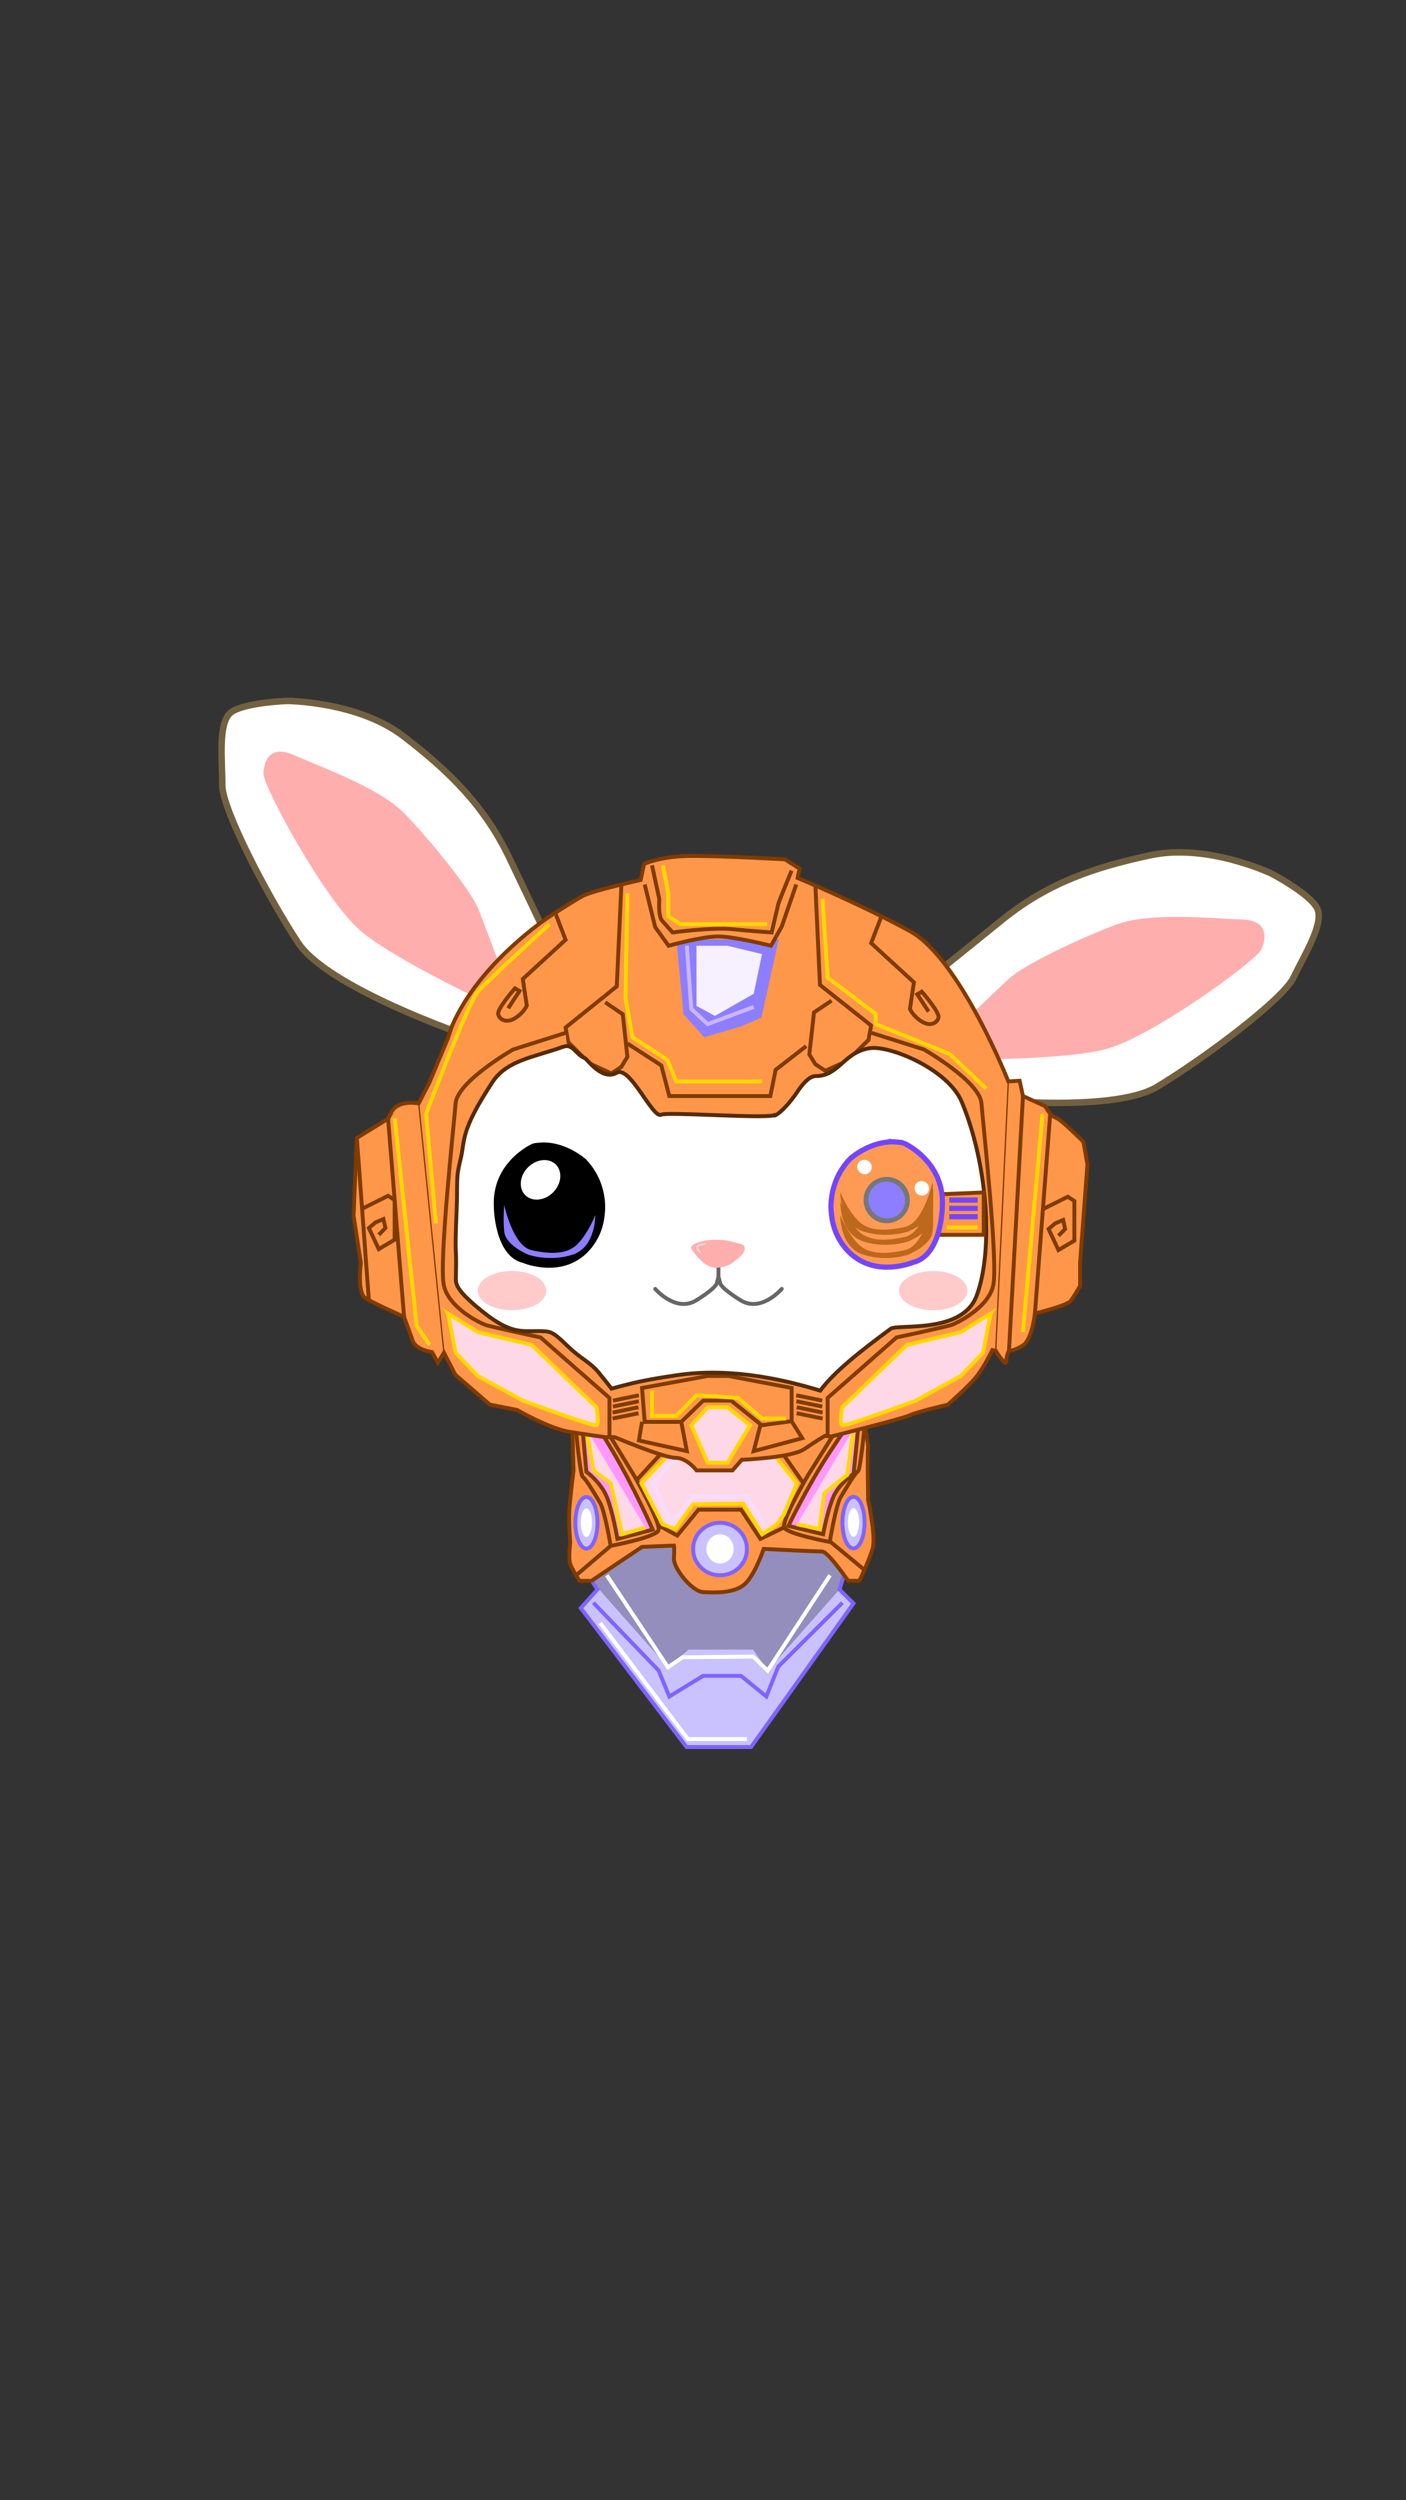 <?xml version="1.0" encoding="UTF-8"?>
<svg xmlns="http://www.w3.org/2000/svg" version="1.1" xmlns:xlink="http://www.w3.org/1999/xlink" viewBox="0 0 1080 1920">
  <rect x="0" y="0" width="1080" height="1920" fill="#333333" stroke="none"/>
  <defs>
    <style>
      .cls-1 {
        stroke: #726141;
      }

      .cls-1, .cls-2, .cls-3, .cls-4, .cls-5, .cls-6, .cls-7, .cls-8, .cls-9, .cls-10, .cls-11, .cls-12, .cls-13, .cls-14, .cls-15, .cls-16, .cls-17, .cls-18, .cls-19, .cls-20, .cls-21, .cls-22, .cls-23, .cls-24, .cls-25 {
        stroke-miterlimit: 10;
      }

      .cls-1, .cls-5, .cls-21 {
        stroke-width: 5px;
      }

      .cls-1, .cls-26, .cls-27 {
        fill: #fff;
      }

      .cls-2 {
        stroke: #727272;
        stroke-width: 2px;
      }

      .cls-2, .cls-3, .cls-4, .cls-5, .cls-6, .cls-7, .cls-8, .cls-9, .cls-10, .cls-14, .cls-15, .cls-16, .cls-19, .cls-21, .cls-22, .cls-23, .cls-24, .cls-25 {
        fill: none;
      }

      .cls-2, .cls-24 {
        stroke-linecap: round;
      }

      .cls-3, .cls-4, .cls-8, .cls-9, .cls-10, .cls-11, .cls-12, .cls-13, .cls-14, .cls-15, .cls-18, .cls-19, .cls-20, .cls-22, .cls-23, .cls-24, .cls-25 {
        stroke-width: 3px;
      }

      .cls-3, .cls-12 {
        stroke: #8063ff;
      }

      .cls-28 {
        fill: #000;
      }

      .cls-28, .cls-29, .cls-30, .cls-31, .cls-32, .cls-33, .cls-34, .cls-35, .cls-36, .cls-37, .cls-38, .cls-27, .cls-39, .cls-40, .cls-41 {
        stroke-width: 0px;
      }

      .cls-4 {
        stroke: #dd9cff;
      }

      .cls-5 {
        stroke: #986eff;
      }

      .cls-6, .cls-10 {
        stroke: #fff;
      }

      .cls-6, .cls-16, .cls-17 {
        stroke-width: 4px;
      }

      .cls-29 {
        fill: #f6f0ff;
      }

      .cls-7, .cls-11, .cls-14, .cls-18, .cls-20 {
        stroke: #803b00;
      }

      .cls-8, .cls-13 {
        stroke: #ffd800;
      }

      .cls-9 {
        stroke: #0fbab1;
      }

      .cls-11 {
        fill: #e980ff;
      }

      .cls-12, .cls-42 {
        fill: #c9c2ff;
      }

      .cls-13 {
        fill: #ffd8e8;
      }

      .cls-30 {
        fill: #99f8ff;
        opacity: .61;
      }

      .cls-15 {
        stroke: #cbb6ff;
      }

      .cls-31 {
        fill: #e5e5e5;
      }

      .cls-16 {
        stroke: #757575;
      }

      .cls-32 {
        fill: #8cf8ff;
      }

      .cls-17 {
        fill: #ff9a55;
        stroke: #7445ff;
      }

      .cls-33 {
        fill: #ff7878;
      }

      .cls-43 {
        clip-path: url(#clippath-4);
      }

      .cls-18, .cls-37 {
        fill: #ff97ff;
      }

      .cls-19 {
        stroke: #552b09;
      }

      .cls-44, .cls-40 {
        fill: #ffaeae;
      }

      .cls-34 {
        fill: #bc681d;
      }

      .cls-35 {
        fill: #938ebc;
      }

      .cls-36 {
        fill: #ffcaca;
      }

      .cls-45 {
        clip-path: url(#clippath);
      }

      .cls-38 {
        fill: #e9feff;
      }

      .cls-20 {
        fill: #ff974a;
      }

      .cls-21, .cls-25 {
        stroke: #000;
      }

      .cls-39 {
        fill: #8c7eff;
      }

      .cls-46 {
        display: none;
      }

      .cls-22 {
        stroke: #f6dcff;
      }

      .cls-23 {
        stroke: #e60005;
      }

      .cls-24 {
        stroke: #666;
      }

      .cls-41 {
        fill: #777;
      }
    </style>
    <clipPath id="clippath">
      <polygon class="cls-12" points="458.96 1220.57 446.14 1234.87 527.38 1341.6 576.91 1341.6 655.61 1231.3 644.83 1220.57 651.3 1200.66 632.76 1187.13 489.04 1184.83 450.45 1207.81 458.96 1220.57"/>
    </clipPath>
    <clipPath id="clippath-4">
      <polygon class="cls-40" points="528.95 986.67 551.55 1018.36 574.44 986.67 551.55 973.55 528.95 986.67"/>
    </clipPath>
  </defs>
  <g id="Pierna_1" data-name="Pierna 1" class="cls-46">
    <polyline class="cls-23" points="453.29 1250.3 459.51 1242.42 458.57 1235.89 466.24 1222.78"/>
    <polyline class="cls-23" points="448.52 1248.97 458.18 1246.24 461.25 1240.4 475.15 1234.28"/>
    <polyline class="cls-23" points="444.95 1257.5 454.61 1254.77 457.68 1248.93 471.58 1242.81"/>
    <polyline class="cls-23" points="449.85 1262.61 459.52 1259.88 462.59 1254.05 476.49 1247.92"/>
    <polyline class="cls-9" points="461.6 1262.05 467.82 1254.16 466.88 1247.64 474.55 1234.53"/>
    <polyline class="cls-9" points="456.83 1260.72 466.49 1257.98 469.56 1252.15 483.46 1246.03"/>
    <polyline class="cls-9" points="453.26 1269.24 462.92 1266.51 465.99 1260.67 479.89 1254.55"/>
    <polyline class="cls-9" points="458.16 1274.36 467.83 1271.63 470.9 1265.79 484.8 1259.67"/>
    <polyline class="cls-23" points="500.6 1303.24 506.83 1295.36 505.89 1288.83 513.56 1275.72"/>
    <polyline class="cls-23" points="495.83 1301.91 505.5 1299.18 508.57 1293.34 522.47 1287.22"/>
    <polyline class="cls-23" points="492.26 1310.44 501.93 1307.7 505 1301.87 518.9 1295.75"/>
    <polyline class="cls-23" points="497.17 1315.55 506.84 1312.82 509.9 1306.98 523.8 1300.86"/>
    <polyline class="cls-9" points="508.91 1314.99 515.14 1307.1 514.2 1300.58 521.87 1287.47"/>
    <polyline class="cls-9" points="504.14 1313.66 513.81 1310.92 516.88 1305.09 530.78 1298.97"/>
    <polyline class="cls-9" points="500.57 1322.18 510.24 1319.45 513.31 1313.61 527.21 1307.49"/>
    <polyline class="cls-9" points="505.48 1327.3 515.14 1324.57 518.21 1318.73 532.11 1312.61"/>
    <polyline class="cls-23" points="472.39 1286.74 478.62 1278.86 477.68 1272.33 485.35 1259.22"/>
    <polyline class="cls-23" points="467.62 1285.41 477.29 1282.68 480.36 1276.84 494.26 1270.72"/>
    <polyline class="cls-23" points="464.05 1293.94 473.72 1291.2 476.79 1285.37 490.69 1279.25"/>
    <polyline class="cls-23" points="468.96 1299.05 478.63 1296.32 481.69 1290.48 495.59 1284.36"/>
    <polyline class="cls-9" points="480.7 1298.49 486.93 1290.6 485.99 1284.08 493.66 1270.97"/>
    <polyline class="cls-9" points="475.93 1297.16 485.6 1294.42 488.67 1288.59 502.57 1282.46"/>
    <polyline class="cls-9" points="472.36 1305.68 482.03 1302.95 485.1 1297.11 499 1290.99"/>
    <polyline class="cls-9" points="477.27 1310.8 486.94 1308.06 490 1302.23 503.9 1296.11"/>
    <path class="cls-11" d="M406.36,1397.26s-22.98,7.15-32.68,27.06c-9.7,19.91-7.15,28.09-7.15,28.09,0,0-6.64,5.11-6.64,6.64s23.23,9.19,23.23,9.19c0,0,38.04-1.53,41.62,0,3.57,1.53,43.91-7.15,52.6-9.7s12.68-12.26,11.7-16.85,0-8.85,0-8.85v-12.6s10.26-8.68,6.68-12.77-5.25-5.62-5.25-5.62l18.71-41.36-36.09,2.55-17.28,31.66-49.44,2.55Z"/>
    <path class="cls-20" d="M450.45,1235.38l-7.91-10.21s-21.88,28.6-25.45,35.23-24.51,59.74-24.51,59.74v27.06s-.51,30.13,0,34.21,13.79,15.83,13.79,15.83l52.6,4.6,14.13-38.81,32.85-2.04,14.47-36.12-69.96-89.5Z"/>
    <polyline class="cls-14" points="392.57 1347.21 404.15 1327.3 446.14 1331.89 469.07 1360.49 483.98 1354.36 469.07 1309.94 450.45 1266.79 442.54 1225.17"/>
    <polyline class="cls-14" points="404.15 1321.17 419.13 1316.57 446.14 1321.17 451.5 1338.58 473.74 1323.85"/>
    <line class="cls-14" x1="454.75" y1="1342.64" x2="474.99" y2="1327.58"/>
    <ellipse class="cls-14" cx="450.5" cy="1312.23" rx="4.37" ry="6.38"/>
    <ellipse class="cls-14" cx="413.77" cy="1312.23" rx="4.34" ry="6.38"/>
    <polygon class="cls-14" points="401.64 1357.43 450.5 1360.49 456.37 1368.66 456.37 1376.32 442.54 1392.15 401.64 1387.04 397.68 1374.79 401.64 1357.43"/>
    <polyline class="cls-14" points="446.14 1331.89 450.5 1348.74 461 1360.49 456.37 1376.32"/>
    <path class="cls-11" d="M486.02,1401.85l-5.51,9.19v7.66l-15.64,9.7s6.14,16.34,4.2,19.91c-1.94,3.57-12.7,8.68-12.7,8.68l-38.27-3.57-51.57-1.02"/>
    <path class="cls-11" d="M395.64,1405.43s5.27,0,8.51,4.6c3.24,4.6,22.13,3.57,27.24,10.21s19.12,36.22,19.12,36.22"/>
    <polyline class="cls-11" points="477.26 1362.78 474.24 1383.47 468.15 1383.47"/>
    <polyline class="cls-14" points="469.07 1460.62 469.07 1448.32 469.07 1440.15 489.04 1432.83"/>
    <ellipse class="cls-14" cx="455.75" cy="1436.05" rx="5.25" ry="5.12"/>
    <path class="cls-14" d="M490.47,1401.85l-19.91,10.98-7,6.89-9.7-8.17-16.7-.77-30.79-13.53,11.74,11.74s23.32,5.62,32.34,10.72,14.43,8.68,14.43,8.68"/>
    <polyline class="cls-8" points="439.78 1234.46 417.9 1267.95 397.68 1322.19"/>
    <polyline class="cls-8" points="446.96 1271.13 468.15 1322.19 455.54 1331.89"/>
    <polyline class="cls-8" points="452.27 1249.82 453.57 1266.79 480.81 1331.89 489.04 1357.43 501.34 1357.43 513.09 1327.58"/>
    <polygon class="cls-13" points="404.15 1360.49 448.42 1362.78 452.27 1369.17 450.5 1376.32 442.54 1388.06 404.57 1383.47 400.36 1373.13 404.15 1360.49"/>
    <polygon class="cls-13" points="396.91 1360.49 396.91 1346.19 406.36 1331.89 443.04 1335.47 406.36 1338.58 396.91 1360.49"/>
    <polyline class="cls-37" points="393.56 1405.43 378.6 1422.79 369.6 1448.83 440.43 1450.87"/>
    <polygon class="cls-37" points="469.07 1388.06 462.06 1405.43 462.06 1412.83 479.06 1400.45 490.69 1394.19 500.83 1367.13 483.98 1367.13 480.51 1389.98 469.07 1388.06"/>
  </g>
  <g id="Pierna_2" data-name="Pierna 2" class="cls-46">
    <polyline class="cls-23" points="644.27 1255.85 638.05 1247.97 638.99 1241.44 631.32 1228.33"/>
    <polyline class="cls-23" points="649.04 1254.52 639.38 1251.79 636.31 1245.95 622.41 1239.83"/>
    <polyline class="cls-23" points="652.61 1263.05 642.95 1260.31 639.88 1254.48 625.98 1248.35"/>
    <polyline class="cls-23" points="647.71 1268.16 638.04 1265.43 634.97 1259.59 621.07 1253.47"/>
    <polyline class="cls-9" points="635.96 1267.59 629.74 1259.71 630.68 1253.18 623.01 1240.07"/>
    <polyline class="cls-9" points="640.73 1266.26 631.07 1263.53 628 1257.69 614.1 1251.57"/>
    <polyline class="cls-9" points="644.3 1274.79 634.64 1272.06 631.57 1266.22 617.67 1260.1"/>
    <polyline class="cls-9" points="639.4 1279.91 629.73 1277.17 626.66 1271.34 612.76 1265.21"/>
    <polyline class="cls-23" points="596.96 1308.79 590.73 1300.91 591.67 1294.38 584 1281.27"/>
    <polyline class="cls-23" points="601.73 1307.46 592.06 1304.73 588.99 1298.89 575.09 1292.77"/>
    <polyline class="cls-23" points="605.3 1315.98 595.63 1313.25 592.56 1307.42 578.66 1301.29"/>
    <polyline class="cls-23" points="600.39 1321.1 590.72 1318.37 587.66 1312.53 573.76 1306.41"/>
    <polyline class="cls-9" points="588.65 1320.53 582.42 1312.65 583.36 1306.12 575.69 1293.01"/>
    <polyline class="cls-9" points="593.42 1319.2 583.75 1316.47 580.68 1310.63 566.78 1304.51"/>
    <polyline class="cls-9" points="596.99 1327.73 587.32 1325 584.25 1319.16 570.35 1313.04"/>
    <polyline class="cls-9" points="592.08 1332.85 582.42 1330.11 579.35 1324.28 565.45 1318.15"/>
    <polyline class="cls-23" points="625.17 1292.29 618.94 1284.41 619.88 1277.88 612.21 1264.77"/>
    <polyline class="cls-23" points="629.94 1290.96 620.27 1288.23 617.2 1282.39 603.3 1276.27"/>
    <polyline class="cls-23" points="633.51 1299.48 623.84 1296.75 620.77 1290.91 606.87 1284.79"/>
    <polyline class="cls-23" points="628.6 1304.6 618.93 1301.87 615.87 1296.03 601.97 1289.91"/>
    <polyline class="cls-9" points="616.86 1304.03 610.63 1296.15 611.57 1289.62 603.9 1276.51"/>
    <polyline class="cls-9" points="621.63 1302.7 611.96 1299.97 608.89 1294.13 594.99 1288.01"/>
    <polyline class="cls-9" points="625.2 1311.23 615.53 1308.49 612.46 1302.66 598.56 1296.54"/>
    <polyline class="cls-9" points="620.29 1316.34 610.62 1313.61 607.56 1307.77 593.66 1301.65"/>
    <path class="cls-11" d="M691.2,1402.8s22.98,7.15,32.68,27.06c9.7,19.91,7.15,28.09,7.15,28.09,0,0,6.64,5.11,6.64,6.64s-23.23,9.19-23.23,9.19c0,0-38.04-1.53-41.62,0s-43.91-7.15-52.6-9.7c-8.68-2.55-12.68-12.26-11.7-16.85s0-8.85,0-8.85v-12.6s-10.26-8.68-6.68-12.77c3.57-4.09,5.25-5.62,5.25-5.62l-18.71-41.36,36.09,2.55,17.28,31.66,49.44,2.55Z"/>
    <path class="cls-20" d="M647.11,1240.93l7.91-10.21s21.88,28.6,25.45,35.23,24.51,59.74,24.51,59.74v27.06s.51,30.13,0,34.21c-.51,4.09-13.79,15.83-13.79,15.83l-52.6,4.6-14.13-38.81-32.85-2.04-14.47-36.12,69.96-89.5Z"/>
    <polyline class="cls-14" points="704.99 1352.76 693.41 1332.84 651.42 1337.44 628.49 1366.04 613.58 1359.91 628.49 1315.48 647.11 1272.33 655.02 1230.72"/>
    <polyline class="cls-14" points="693.41 1326.72 678.43 1322.12 651.42 1326.72 646.06 1344.13 623.82 1329.39"/>
    <line class="cls-14" x1="642.81" y1="1348.18" x2="622.57" y2="1333.12"/>
    <ellipse class="cls-14" cx="647.06" cy="1317.78" rx="4.37" ry="6.38"/>
    <ellipse class="cls-14" cx="683.79" cy="1317.78" rx="4.34" ry="6.38"/>
    <polygon class="cls-14" points="695.92 1362.97 647.06 1366.04 641.19 1374.21 641.19 1381.87 655.02 1397.7 695.92 1392.59 699.88 1380.33 695.92 1362.97"/>
    <polyline class="cls-14" points="651.42 1337.44 647.06 1354.29 636.56 1366.04 641.19 1381.87"/>
    <path class="cls-11" d="M611.54,1407.4l5.51,9.19v7.66s15.64,9.7,15.64,9.7c0,0-6.14,16.34-4.2,19.91,1.94,3.57,12.7,8.68,12.7,8.68l38.27-3.57,51.57-1.02"/>
    <path class="cls-11" d="M701.92,1410.97s-5.27,0-8.51,4.6c-3.24,4.6-22.13,3.57-27.24,10.21s-19.12,36.22-19.12,36.22"/>
    <polyline class="cls-11" points="620.3 1368.33 623.32 1389.01 629.41 1389.01"/>
    <polyline class="cls-14" points="628.49 1466.17 628.49 1453.87 628.49 1445.7 608.52 1438.38"/>
    <ellipse class="cls-14" cx="641.81" cy="1441.6" rx="5.25" ry="5.12"/>
    <path class="cls-14" d="M607.09,1407.4l19.91,10.98,7,6.89,9.7-8.17,16.7-.77,30.79-13.53-11.74,11.74s-23.32,5.62-32.34,10.72-14.43,8.68-14.43,8.68"/>
    <polyline class="cls-8" points="657.78 1240 679.66 1273.5 699.88 1327.74"/>
    <polyline class="cls-8" points="650.6 1276.67 629.41 1327.74 642.02 1337.44"/>
    <polyline class="cls-8" points="645.29 1255.37 643.99 1272.33 616.75 1337.44 608.52 1362.97 596.22 1362.97 584.47 1333.12"/>
    <polygon class="cls-13" points="693.41 1366.04 649.14 1368.33 645.29 1374.72 647.06 1381.87 655.02 1393.61 692.99 1389.01 697.2 1378.67 693.41 1366.04"/>
    <polygon class="cls-13" points="700.64 1366.04 700.64 1351.74 691.2 1337.44 654.52 1341.01 691.2 1344.13 700.64 1366.04"/>
    <polyline class="cls-37" points="704 1410.97 718.96 1428.33 727.96 1454.38 657.13 1456.42"/>
    <polygon class="cls-37" points="628.49 1393.61 635.5 1410.97 635.5 1418.38 618.5 1405.99 606.87 1399.74 596.73 1372.67 613.58 1372.67 617.05 1395.53 628.49 1393.61"/>
  </g>
  <g id="Brazo_1" data-name="Brazo 1" class="cls-46">
    <polyline class="cls-23" points="432.5 1100.32 441.24 1095.37 442.84 1088.97 454.89 1079.72"/>
    <polyline class="cls-23" points="428.59 1097.29 438.57 1098.4 443.62 1094.16 458.8 1093.74"/>
    <polyline class="cls-23" points="422.07 1103.83 432.05 1104.95 437.09 1100.7 452.27 1100.28"/>
    <polyline class="cls-23" points="424.68 1110.42 434.66 1111.54 439.7 1107.29 454.89 1106.87"/>
    <polyline class="cls-9" points="435.77 1114.33 444.51 1109.38 446.1 1102.98 458.15 1093.74"/>
    <polyline class="cls-9" points="431.85 1111.3 441.84 1112.42 446.88 1108.17 462.06 1107.75"/>
    <polyline class="cls-9" points="425.33 1117.85 435.31 1118.96 440.36 1114.72 455.54 1114.29"/>
    <polyline class="cls-9" points="427.94 1124.44 437.92 1125.55 442.97 1121.31 458.15 1120.88"/>
    <path class="cls-11" d="M324.15,1260.15l-9.45,21.45s-7.15,9.7-5.87,16.34,7.58,7.66,7.58,7.66l3.91-2.04s5.87,8.43,7.66,8.43h10.47l14.3-17.11s2.55,2.55,5.11,2.55,6.38-1.79,7.91-3.57,5.87-7.66,5.62-13.28-8.59-33.26-8.59-33.26l-21.28,1.86-17.36,10.98Z"/>
    <path class="cls-20" d="M426.43,1200.35c.11-2.81.47-5.62,1.07-8.4,1.2-5.52,3.87-10.75,6.35-15.92,3.26-8.98,5.55-18.37,8.26-27.56v-45.86l-63.32,53.11-5.11,8.68-11.23-5.62-2.55,4.6-1.53-12.26h-4.6l-30.64,32.17-16.34,76.06,8.68,11.26,19.4-6.13s14.81-17.87,23.49-19.4c8.68-1.53,11.74,28.6,11.74,28.6h3.57l49.02-60.26-4.09-3.57,7.15-8.68s.23-.29.66-.82Z"/>
    <path class="cls-11" d="M442.11,1080.15s-34.21,17.36-41.36,21.96c-7.15,4.6-27.06,37.28-27.06,37.28h8.17l-3.06,16.34,34.21,3.06,29.11-15.83v-62.81Z"/>
    <line class="cls-14" x1="328.73" y1="1266.43" x2="320.57" y2="1302.28"/>
    <path class="cls-14" d="M345.2,1253.62s4.99,39.21,6.27,40.23,6.38,3.57,6.38,3.57"/>
    <line class="cls-14" x1="314.7" y1="1281.6" x2="325.72" y2="1279.65"/>
    <path class="cls-14" d="M327.47,1278.28s8.43-2.72,14.55,2.34,9.5,10.17,9.5,10.17l-.91,6.64s-19.86-10.31-21.88-13.07l-2.02-2.76"/>
    <line class="cls-14" x1="316.23" y1="1280.62" x2="323.5" y2="1289.4"/>
    <polyline class="cls-14" points="347.14 1268.2 351.53 1260.4 363.72 1260.4 367.04 1266.43 369.37 1268.2"/>
    <polyline class="cls-14" points="347.9 1273.68 357.85 1271.13 369.47 1271.13"/>
    <line class="cls-14" x1="381.85" y1="1139.38" x2="400.74" y2="1102.11"/>
    <polyline class="cls-14" points="434.61 1083.98 423.98 1120.74 403.81 1127.64 387.8 1127.64"/>
    <path class="cls-14" d="M379.39,1152.52c6.04-.37,31.82-2.41,31.82-2.41l26.3-15.83,4.6-51.57"/>
    <ellipse class="cls-14" cx="391.3" cy="1139.38" rx="3.57" ry="6.38"/>
    <polygon class="cls-14" points="412.74 1160.57 431.23 1181.54 430.07 1184.16 404.57 1158.79 412.74 1160.57"/>
    <path class="cls-14" d="M364.74,1166.7l16.77,25.16,12.04,8.81,3.31,9.56s7.09,8.05,7.79,8.05,9.92-2.26,9.92-2.26l6.86-3.61-4.97-2.68s-26.69-36.64-35.43-37.57c-8.74-.93-16.3-5.45-16.3-5.45Z"/>
    <polyline class="cls-14" points="371.39 1169.79 386.7 1158.79 396.66 1164.29 425.77 1192.49 426.6 1197.81"/>
    <path class="cls-14" d="M359.89,1163.38l-7.15,16.85s-22.76,40.85-24.02,45.7-4.75,19.91-3.01,25.28,6.68,14.06,6.68,14.06"/>
    <polyline class="cls-14" points="393.09 1249.82 381.85 1228.49 359.89 1215.98 342.57 1214.33 337.43 1228.74 327.89 1229.35"/>
    <polyline class="cls-14" points="396.91 1245.85 385.45 1223.08 363.04 1209.73 345.36 1207.96 340.11 1223.35 330.38 1224"/>
    <polyline class="cls-14" points="393.56 1200.67 391.3 1211.64 363.65 1248.57"/>
    <polyline class="cls-14" points="307.5 1256.05 312.4 1248.57 324.65 1247.31 325.72 1232.07 320.21 1241.51 310.48 1242.16 323.5 1218.28 325.24 1197.81 345.2 1169 356.32 1169"/>
    <polyline class="cls-14" points="323.13 1183.3 325.72 1188.15 334.7 1184.16"/>
    <polyline class="cls-8" points="345.2 1218.28 340.04 1232.07 330.38 1232.07 328.91 1248.57 334.7 1257.17"/>
    <line class="cls-8" x1="361.94" y1="1169" x2="337.06" y2="1218.28"/>
    <polygon class="cls-8" points="404.57 1104.66 394.87 1123.72 403.13 1123.72 419.81 1116.23 428.66 1090.02 404.57 1104.66"/>
    <polyline class="cls-8" points="410.75 1145.77 433.09 1130.53 437.17 1087.64 428.66 1123.72 396.91 1133"/>
    <polyline class="cls-8" points="417.9 1161.85 437.17 1149.6 431.23 1178.3"/>
    <polyline class="cls-8" points="331.91 1268.2 330.38 1273.68 339.11 1273.68 345.2 1277.55"/>
    <line class="cls-8" x1="323.13" y1="1271.13" x2="319.87" y2="1277.55"/>
    <polyline class="cls-8" points="347.9 1253.62 354.79 1249.82 359.89 1251.72 361.94 1257.17"/>
    <polyline class="cls-8" points="327.89 1287.49 325.24 1302.28 328.91 1308.91 334.7 1308.91"/>
    <polyline class="cls-8" points="374.45 1173.77 385.09 1190.79 399 1200.67 400.74 1210.19 407.89 1212.53 414.7 1212.53"/>
    <polyline class="cls-4" points="378.6 1169 387.72 1163.38 404.57 1181.6 422.12 1195.55 417.04 1206.11"/>
    <polyline class="cls-4" points="399 1135.3 396.91 1147.21 406.87 1145.77 426.6 1129.17"/>
    <polygon class="cls-4" points="347.9 1203.38 363.65 1173.77 376.91 1193.15 391.3 1200.67 383.04 1218.28 364.74 1206.11 347.9 1203.38"/>
    <polyline class="cls-4" points="394.87 1212.53 387.8 1221.77 396.91 1241.17 414.7 1220.4 401.64 1221.43 396.91 1214.33"/>
  </g>
  <g id="Brazo_2" data-name="Brazo 2" class="cls-46">
    <polyline class="cls-23" points="678.49 1107.87 669.75 1102.92 668.15 1096.52 656.1 1087.27"/>
    <polyline class="cls-23" points="682.4 1104.84 672.42 1105.95 667.37 1101.71 652.19 1101.29"/>
    <polyline class="cls-23" points="688.92 1111.38 678.94 1112.5 673.9 1108.25 658.71 1107.83"/>
    <polyline class="cls-23" points="686.31 1117.97 676.33 1119.09 671.28 1114.84 656.1 1114.42"/>
    <polyline class="cls-9" points="675.22 1121.88 666.48 1116.93 664.89 1110.53 652.84 1101.29"/>
    <polyline class="cls-9" points="679.14 1118.85 669.15 1119.97 664.11 1115.72 648.93 1115.3"/>
    <polyline class="cls-9" points="685.66 1125.4 675.68 1126.51 670.63 1122.27 655.45 1121.84"/>
    <polyline class="cls-9" points="683.05 1131.99 673.07 1133.1 668.02 1128.86 652.84 1128.43"/>
    <path class="cls-11" d="M786.84,1267.7l9.45,21.45s7.15,9.7,5.87,16.34c-1.28,6.64-7.58,7.66-7.58,7.66l-3.91-2.04s-5.87,8.43-7.66,8.43h-10.47s-14.3-17.11-14.3-17.11c0,0-2.55,2.55-5.11,2.55-2.55,0-6.38-1.79-7.91-3.57-1.53-1.79-5.87-7.66-5.62-13.28.26-5.62,8.59-33.26,8.59-33.26l21.28,1.86,17.36,10.98Z"/>
    <path class="cls-20" d="M684.56,1207.9c-.11-2.81-.47-5.62-1.07-8.4-1.2-5.52-3.87-10.75-6.35-15.92-3.26-8.98-5.55-18.37-8.26-27.56v-45.86s63.32,53.11,63.32,53.11l5.11,8.68,11.23-5.62,2.55,4.6,1.53-12.26h4.6s30.64,32.17,30.64,32.17l16.34,76.06-8.68,11.26-19.4-6.13s-14.81-17.87-23.49-19.4-11.74,28.6-11.74,28.6h-3.57s-49.02-60.26-49.02-60.26l4.09-3.57-7.15-8.68s-.23-.29-.66-.82Z"/>
    <path class="cls-11" d="M668.88,1087.7s34.21,17.36,41.36,21.96,27.06,37.28,27.06,37.28h-8.17s3.06,16.34,3.06,16.34l-34.21,3.06-29.11-15.83v-62.81Z"/>
    <line class="cls-14" x1="782.26" y1="1273.98" x2="790.41" y2="1309.83"/>
    <path class="cls-14" d="M765.79,1261.17s-4.99,39.21-6.27,40.23c-1.28,1.02-6.38,3.57-6.38,3.57"/>
    <line class="cls-14" x1="796.29" y1="1289.15" x2="785.27" y2="1287.2"/>
    <path class="cls-14" d="M783.52,1285.83s-8.43-2.72-14.55,2.34c-6.13,5.06-9.5,10.17-9.5,10.17l.91,6.64s19.86-10.31,21.88-13.07l2.02-2.76"/>
    <line class="cls-14" x1="794.76" y1="1288.17" x2="787.49" y2="1296.95"/>
    <polyline class="cls-14" points="763.85 1275.75 759.46 1267.95 747.27 1267.95 743.95 1273.98 741.62 1275.75"/>
    <polyline class="cls-14" points="763.09 1281.23 753.14 1278.68 741.52 1278.68"/>
    <line class="cls-14" x1="729.14" y1="1146.93" x2="710.24" y2="1109.66"/>
    <polyline class="cls-14" points="676.38 1091.53 687.01 1128.29 707.18 1135.19 723.19 1135.19"/>
    <path class="cls-14" d="M731.6,1160.07c-6.04-.37-31.82-2.41-31.82-2.41l-26.3-15.83-4.6-51.57"/>
    <ellipse class="cls-14" cx="719.69" cy="1146.93" rx="3.57" ry="6.38"/>
    <polygon class="cls-14" points="698.24 1168.12 679.76 1189.09 680.92 1191.71 706.41 1166.34 698.24 1168.12"/>
    <path class="cls-14" d="M746.24,1174.25l-16.77,25.16-12.04,8.81-3.31,9.56s-7.09,8.05-7.79,8.05-9.92-2.26-9.92-2.26l-6.86-3.61,4.97-2.68s26.69-36.64,35.43-37.57,16.3-5.45,16.3-5.45Z"/>
    <polyline class="cls-14" points="739.6 1177.34 724.29 1166.34 714.33 1171.84 685.22 1200.04 684.39 1205.36"/>
    <path class="cls-14" d="M751.1,1170.93l7.15,16.85s22.76,40.85,24.02,45.7c1.26,4.85,4.75,19.91,3.01,25.28s-6.68,14.06-6.68,14.06"/>
    <polyline class="cls-14" points="717.9 1257.37 729.14 1236.04 751.1 1223.53 768.42 1221.88 773.56 1236.29 783.1 1236.9"/>
    <polyline class="cls-14" points="714.07 1253.4 725.54 1230.63 747.95 1217.28 765.63 1215.51 770.88 1230.9 780.61 1231.55"/>
    <polyline class="cls-14" points="717.43 1208.22 719.69 1219.19 747.34 1256.12"/>
    <polyline class="cls-14" points="803.49 1263.6 798.58 1256.12 786.34 1254.86 785.27 1239.62 790.78 1249.06 800.51 1249.71 787.49 1225.83 785.75 1205.36 765.79 1176.55 754.67 1176.55"/>
    <polyline class="cls-14" points="787.86 1190.85 785.27 1195.7 776.29 1191.71"/>
    <polyline class="cls-8" points="765.79 1225.83 770.95 1239.62 780.61 1239.62 782.08 1256.12 776.29 1264.72"/>
    <line class="cls-8" x1="749.05" y1="1176.55" x2="773.93" y2="1225.83"/>
    <polygon class="cls-8" points="706.41 1112.21 716.12 1131.27 707.86 1131.27 691.18 1123.78 682.33 1097.57 706.41 1112.21"/>
    <polyline class="cls-8" points="700.24 1153.32 677.9 1138.08 673.82 1095.19 682.33 1131.27 714.07 1140.55"/>
    <polyline class="cls-8" points="693.09 1169.4 673.82 1157.15 679.76 1185.85"/>
    <polyline class="cls-8" points="779.08 1275.75 780.61 1281.23 771.88 1281.23 765.79 1285.1"/>
    <line class="cls-8" x1="787.86" y1="1278.68" x2="791.12" y2="1285.1"/>
    <polyline class="cls-8" points="763.09 1261.17 756.2 1257.37 751.1 1259.27 749.05 1264.72"/>
    <polyline class="cls-8" points="783.1 1295.04 785.75 1309.83 782.08 1316.47 776.29 1316.47"/>
    <polyline class="cls-8" points="736.54 1181.32 725.9 1198.34 711.99 1208.22 710.24 1217.74 703.1 1220.08 696.29 1220.08"/>
    <polyline class="cls-4" points="732.39 1176.55 723.27 1170.93 706.41 1189.15 688.87 1203.1 693.95 1213.66"/>
    <polyline class="cls-4" points="711.99 1142.85 714.07 1154.76 704.12 1153.32 684.39 1136.72"/>
    <polygon class="cls-4" points="763.09 1210.93 747.34 1181.32 734.07 1200.7 719.69 1208.22 727.95 1225.83 746.24 1213.66 763.09 1210.93"/>
    <polyline class="cls-4" points="716.12 1220.08 723.19 1229.32 714.07 1248.72 696.29 1227.95 709.35 1228.98 714.07 1221.88"/>
  </g>
  <g id="Cuerpo">
    <g>
      <polygon class="cls-42" points="458.96 1220.57 446.14 1234.87 527.38 1341.6 576.91 1341.6 655.61 1231.3 644.83 1220.57 651.3 1200.66 632.76 1187.13 489.04 1184.83 450.45 1207.81 458.96 1220.57"/>
      <g class="cls-45">
        <polyline class="cls-35" points="454.36 1213.94 513.09 1280.32 528.91 1266.79 578.45 1266.79 589.68 1282.87 644.83 1220.57 653.96 1197.27 550.87 1169.16 481.15 1189.53 450.45 1207.81 454.36 1213.94"/>
      </g>
      <polygon class="cls-3" points="458.96 1220.57 446.14 1234.87 527.38 1341.6 576.91 1341.6 655.61 1231.3 644.83 1220.57 651.3 1200.66 632.76 1187.13 489.04 1184.83 450.45 1207.81 458.96 1220.57"/>
    </g>
    <path class="cls-20" d="M438.02,1080.66s47.49-19.2,55.15-20.07,63.16-8.53,88-3.93c24.85,4.6,68.76,11.74,75.4,18.89s10.72,34.72,10.21,36.26.04,39.83.04,39.83c0,0,6.08,28.09,3.53,37.28-2.55,9.19-10.21,25.02-10.21,25.02h-8.68s-15.32-22.47-19.91-22.47-44.94-2.04-44.94-2.04c0,0-6.6,19.91-14.54,27.06s-23.25,6.64-31.93,6.13c-8.68-.51-22.98-18.38-22.47-26.04s0-9.7,0-9.7l-24.51,1.02-38.81,26.04h-9.19s-5.62-8.68-7.15-12.77,0-16.85,0-16.85c0,0-1.36-14.81-.68-25.02s3.23-30.13,3.23-30.13l-1.02-34.72-1.53-13.79Z"/>
    <path class="cls-14" d="M456.66,1083.21s28.61,47.09,29.69,48.71,21.59,37.89,19.43,43.3c-2.16,5.41-36.71,11.91-36.71,11.91l-26.53,22.57"/>
    <path class="cls-14" d="M650.42,1085.36s-27.99,44.83-29.05,46.37-21.13,36.07-19.01,41.22,35.92,11.34,35.92,11.34l25.96,21.48"/>
    <polyline class="cls-14" points="489.04 1136.63 513.6 1109.77 596.83 1109.77 617.12 1139.04"/>
    <polyline class="cls-14" points="505.39 1171.05 520.23 1179.21 536.57 1159.3 569.26 1159.3 584.06 1181.77 602.35 1172.95"/>
    <path class="cls-14" d="M442.54,1099.55s3.14,33.7,5.19,34.72c2.04,1.02,9.7,13.79,13.28,19.91,3.57,6.13,8.07,32.94,8.07,32.94"/>
    <path class="cls-14" d="M664.12,1095.25s-3.14,33.7-5.19,34.72c-2.04,1.02-9.7,13.79-13.28,19.91-3.57,6.13-8.07,32.94-8.07,32.94"/>
    <ellipse class="cls-12" cx="553.08" cy="1189.53" rx="20.68" ry="20.17"/>
    <ellipse class="cls-27" cx="553.08" cy="1189.43" rx="10.47" ry="11.23"/>
    <ellipse class="cls-12" cx="450.45" cy="1169.36" rx="8.51" ry="19.83"/>
    <ellipse class="cls-27" cx="450.45" cy="1169.26" rx="4.31" ry="11.04"/>
    <ellipse class="cls-12" cx="655.61" cy="1169.26" rx="8.51" ry="19.83"/>
    <ellipse class="cls-27" cx="655.61" cy="1169.16" rx="4.31" ry="11.04"/>
    <polygon class="cls-13" points="492.66 1139.04 515.13 1115.38 593.26 1115.38 612.15 1139.04 602.2 1162.87 596.83 1170.53 585.6 1178.19 570.79 1154.7 532.4 1155.21 518.7 1174.11 509 1170.53 492.66 1139.04"/>
    <path class="cls-18" d="M446.14,1083.21l4.31,46.98s11.06,8.04,15.66,19.34c4.6,11.3,8.13,32.24,8.13,32.24l27.1-7.15s-15.01-34.21-32.27-62.81l-17.26-28.6h-5.67Z"/>
    <path class="cls-18" d="M659.91,1089.5l-4.24,42.28s-10.88,7.23-15.4,17.4c-4.52,10.17-8,29.01-8,29.01l-26.66-6.43s14.76-30.79,31.74-56.53l16.98-25.74h5.58Z"/>
    <polyline class="cls-22" points="519.72 1119.47 501.34 1139.04 515.64 1169.36 532.4 1149.43 573.76 1149.43 586.11 1169.16"/>
    <polyline class="cls-13" points="450.45 1097.51 455.8 1129.17 469.07 1139.04 477.85 1178.19 495.72 1173.09"/>
    <polyline class="cls-13" points="655.61 1097.51 650.85 1132.49 633.22 1146.79 629.51 1174.11 612.15 1170.53"/>
    <polyline class="cls-3" points="455.8 1230.79 505.94 1282.87 514.11 1302.79 540 1286.96 569.26 1286.96 588.66 1302.79 597.85 1279.81 647.09 1230.79"/>
    <polyline class="cls-10" points="466.11 1209.7 513.09 1280.32 524.32 1272.66 578.45 1272.15 589.68 1282.87 637.58 1209.7"/>
    <polyline class="cls-10" points="461 1246.28 528.4 1335.47 573.76 1335.47"/>
  </g>
  <g id="Oreja_2" data-name="Oreja 2">
    <path class="cls-1" d="M358.39,795.16s-106.36-36.28-129.41-71.24c-23.05-34.96-58.33-102.43-58.25-121.02.08-18.59-3.69-48.82,7.18-56.19,10.86-7.37,42.66-8.45,42.66-8.45,0,0,54.46.19,89.62,27.31s61.87,53.06,81.32,93.76c19.45,40.69,34.54,72.65,34.54,72.65l-67.65,63.18Z"/>
    <path class="cls-40" d="M381.54,773.54s-77.41-35.53-104.81-58.97c-27.4-23.44-74.43-110.48-74.33-120.34s5.09-22.66,23.52-14.33c18.42,8.33,64.96,24.61,84.48,44.53,19.52,19.92,51.51,59.16,57.4,74.4,5.89,15.24,18.21,48.25,18.21,48.25l-4.46,26.46Z"/>
  </g>
  <g id="Oreja_1" data-name="Oreja 1">
    <path class="cls-1" d="M741.3,842.91s111.59,13.26,147.49-8.31c35.9-21.56,96.88-67.15,104.84-83.95,7.96-16.8,24.43-42.43,17.82-53.78-6.61-11.34-34.81-26.06-34.81-26.06,0,0-49.19-23.37-92.62-14.11s-78.73,21.11-113.85,49.39c-35.12,28.29-62.55,50.59-62.55,50.59l33.69,86.22Z"/>
    <path class="cls-40" d="M729.78,813.41s85.16,1.42,120-7.87c34.84-9.29,114.88-67.45,119.05-76.39,4.17-8.94,5.2-22.64-15.01-23.09-20.22-.45-69.21-5.88-95.43,3.64-26.22,9.53-72.02,31.08-83.92,42.28-11.9,11.2-37.28,35.64-37.28,35.64l-7.41,25.79Z"/>
  </g>
  <g id="Cabeza">
    <path class="cls-20" d="M422.06,703.81s-54,35.23-74.93,84.26l-3.06,9.19-14.31,34.21-8.16,15.83s-15.83-3.06-20.94,6.64-2.55,5.11-2.55,5.11l-24,14.81-2.55,59.74,5.62,36.26s-3.06,22.98,3.57,27.06,29.62,14.3,29.62,14.3c0,0,4.09,11.23,6.64,18.38s14.81,8.68,14.81,8.68l4.6,8.17,4.6-7.66,8.68,16.85,26.55,22.98,20.94,4.14s24.51,14.24,40.34,16.79c15.83,2.55,27.35,4.09,27.35,4.09h7.37s37.28,15.83,46.47,15.83,16.3,9.7,16.3,9.7h27.61l7.15-8.17s38.3-1.53,48-8.17c9.7-6.64,15.83-10.21,15.83-10.21l4.73.51s55.53-13.79,60.63-16.34c5.11-2.55,29.11-8.17,29.11-8.17,0,0,15.83-13.79,21.96-21.45,6.13-7.66,12.23-20.43,12.23-20.43l2.57.51s8.17,13.28,8.17,8.17,2.04-8.17,2.04-8.17c0,0,3.57.51,10.72-4.09,7.15-4.6,9.19-24.51,9.19-24.51,0,0,25.02-6.13,27.57-9.7s7.15-11.49,7.15-11.49v-18.12l5.62-75.06-3.06-17.44s-16.8-16.79-20.65-18.32-4.88-3.05-4.88-3.05l-4.09-6.13-16.85-7.66-2.55-11.74-8.68.51s-37.28-94.47-75.57-115.4-86.3-40.85-86.3-40.85l1.53-7.15-11.23-7.15s-54.22-3.06-75.37-2.55-32.89,6.13-32.89,6.13l-2.55,12.26s-36.77,8.17-44.43,12.26c-7.66,4.09-25.66,15.83-25.66,15.83Z"/>
    <polygon class="cls-39" points="519.51 721.37 598.14 721.37 584.87 781.51 569.04 788.27 540.91 796.44 525.12 778.96 519.51 721.37"/>
    <line class="cls-7" x1="321.6" y1="847.3" x2="341" y2="1038.79"/>
    <line class="cls-7" x1="774.53" y1="830.45" x2="764.83" y2="1037.26"/>
    <line class="cls-20" x1="298.11" y1="859.04" x2="310.36" y2="1011.21"/>
    <line class="cls-20" x1="274.11" y1="873.85" x2="283.33" y2="998.38"/>
    <line class="cls-20" x1="785.77" y1="841.68" x2="775.04" y2="1037.26"/>
    <line class="cls-20" x1="806.7" y1="855.47" x2="794.96" y2="1008.66"/>
    <polyline class="cls-20" points="477.32 679.2 473.77 757.43 434.45 789.09 436.49 800.32 452.83 816.66 469.68 824.32 477.32 819.21 481.94 811.55 478.36 778.87 464.86 769.68"/>
    <polyline class="cls-20" points="626.29 679.2 629.84 756.32 669.16 787.54 667.12 798.61 650.78 814.72 633.93 822.28 626.29 817.24 621.67 809.69 625.25 777.47 638.75 768.41"/>
    <polyline class="cls-20" points="481.94 801.34 507.98 818.19 514.11 841.68 591.72 841.68 595.81 821.51 619.3 803.33"/>
    <path class="cls-20" d="M677.08,703.65l-7.92,20.58,32.86,30.13-3.06,20.43s2.4,5.62,9.12,9.7,11.82,1.02,12.84-3.06-12.84-19.91-12.84-19.91l-3.5,2.04,8.68,13.28"/>
    <path class="cls-20" d="M426.53,701.1l7.92,20.58-32.86,30.13,3.06,20.43s-2.4,5.62-9.12,9.7-11.82,1.02-12.84-3.06,12.84-19.91,12.84-19.91l3.5,2.04-8.68,13.28"/>
    <path class="cls-20" d="M495.21,679.2l8.07,32.78,10.31,14.3s25.35-7.15,37.95-7.15,40.69,7.15,40.69,7.15l8.27-14.81,11.14-32.27"/>
    <path class="cls-20" d="M500.83,664.49l5.62,26.04s-1.02,12.77,2.04,16.34,8.17,9.19,8.17,9.19c0,0,30.13-4.09,45.45-2.55s30.64,2.55,30.64,2.55c0,0,4.6-19.91,5.11-21.96s10.21-25.53,10.21-25.53"/>
    <path class="cls-20" d="M434.45,793.17l-40.34,12.77s-42.82,24.51-44.13,41.36c-1.32,16.85-13.06,123.05-8.97,140.17s27.57,28.35,31.66,29.88,42.55,9.7,42.55,9.7l52.94,46.47v30.13"/>
    <path class="cls-20" d="M669.42,793.17l40.34,12.77s42.82,24.51,44.13,41.36c1.32,16.85,13.06,123.05,8.97,140.17-4.09,17.11-27.57,28.35-31.66,29.88s-42.55,9.7-42.55,9.7l-52.94,46.47v30.13"/>
    <polygon class="cls-14" points="493.17 1065.85 495.21 1091.89 523.3 1091.89 540.15 1075.55 561.6 1075.55 585.09 1094.45 608.06 1091.38 608.06 1065.85 559.55 1056.66 543.6 1056.66 493.17 1065.85"/>
    <line class="cls-14" x1="611.64" y1="1071.47" x2="631.55" y2="1075.55"/>
    <line class="cls-14" x1="611.72" y1="1076.06" x2="631.63" y2="1080.15"/>
    <line class="cls-14" x1="611.93" y1="1080.66" x2="631.85" y2="1084.74"/>
    <line class="cls-14" x1="611.93" y1="1085.26" x2="631.85" y2="1089.34"/>
    <line class="cls-14" x1="490.76" y1="1071.47" x2="470.85" y2="1075.55"/>
    <line class="cls-14" x1="490.69" y1="1076.06" x2="470.77" y2="1080.15"/>
    <line class="cls-14" x1="490.47" y1="1080.66" x2="470.56" y2="1084.74"/>
    <line class="cls-14" x1="490.47" y1="1085.26" x2="470.56" y2="1089.34"/>
    <polyline class="cls-14" points="493.17 1091.89 490.76 1106.19 527.59 1114.36 523.3 1091.89"/>
    <polyline class="cls-14" points="584.06 1094.45 578.96 1114.36 616.23 1104.4 608.06 1091.38"/>
    <polyline class="cls-14" points="278.72 927.95 298.11 918.28 303.14 921.56 303.14 951.98 290.93 959.23 283.33 943.04 288.4 938.75 294.53 936.12 296.06 943.04 290.93 948.27"/>
    <polyline class="cls-14" points="800.83 928.67 820.22 918.99 825.25 922.27 825.25 952.7 813.04 959.94 805.44 943.76 810.52 939.47 816.64 936.83 818.17 943.76 813.04 948.99"/>
    <polyline class="cls-15" points="527.59 726.28 531.01 774.79 543.6 786.42 578.96 773.26"/>
    <polyline class="cls-8" points="303.2 858.68 320.04 1018.18 330.11 1032.83"/>
    <line class="cls-8" x1="800.83" y1="855.47" x2="785.77" y2="1022.96"/>
    <path class="cls-8" d="M422.12,709.68s-47.35,43.15-55.04,51.83-39.86,93.96-39.86,93.96l7.66,84"/>
    <polyline class="cls-8" points="481.94 685.94 480.51 766.36 485.77 796.44 512.57 813.85 519.51 830.45 585.34 830.45"/>
    <polyline class="cls-8" points="509.18 664.49 513.34 685.94 513.34 703.65 522.53 709.68 558.83 709.68 589.17 709.68"/>
    <path class="cls-13" d="M344.06,1008.66l23.01,14.3,41.47,9.88,49.65,47.83s2.3,12.51,0,13.79-56.55-18.89-56.55-18.89l-34.56-18.89-17.1-17.87-5.91-30.13Z"/>
    <path class="cls-13" d="M761.02,1008.66l-23.01,14.3-41.47,9.88-49.65,47.83s-2.3,12.51,0,13.79c2.3,1.28,56.55-18.89,56.55-18.89l34.56-18.89,17.1-17.87,5.91-30.13Z"/>
    <polyline class="cls-8" points="631.85 690.28 635.71 750.74 672.66 778.62 672.66 786.42 729.34 809.26 757.55 836.06"/>
    <polyline class="cls-8" points="500.83 1067.89 500.83 1087.3 519.51 1087.3 535 1071.47 566.96 1073.51 585.34 1089.34 603.72 1089.34"/>
    <polygon class="cls-13" points="531.01 1094.45 543.6 1080.66 558.83 1080.66 576.2 1094.5 558.83 1123.3 543.6 1123.3 531.01 1094.45"/>
    <polyline class="cls-29" points="535 726.28 535 772.49 549.17 780.15 578.96 763.17 585.34 732.66 558.83 726.28 539.3 726.28"/>
  </g>
  <g id="Cara">
    <g>
      <path class="cls-26" d="M594.28,856.49c-8.78,2.56-82.08-2.81-86.3-.51-6.52,3.56-23.95-38.02-34.21-32.17-11.3,6.44-22.77-10.52-24.51-11.23-7.47-3.07-9.09-11.5-16.85-8.68-21.83,7.92-42.96,10.09-54.13,27.06-25.32,38.5-20.83,44.54-24.51,59.23-3.84,15.33-2.04,15.58-3.06,40.34-1.68,40.69.17,21.43-.51,49.02-.14,5.68-1.09,9.32,14.81,22.98,29.36,25.23,36.2,18.43,54.64,19.91,8.33.67,13.71,10.8,28.09,20.94,11.94,8.42,12.18,11.33,16.51,16l5.45,6.98c20.17-5.42,27.82-6.96,49.53-10.21,19.51-2.92,54.87-5.36,110.81,11.74,10.9-14.57,30.44-30.04,54.13-47.49,5.22-3.85,54.71,4.21,65.87-25.02,13.21-34.58,8.77-101.08-11.23-149.11-10.46-25.12-55-43.52-70.47-41.36-20.14,2.81-23.76,21.52-41.87,21.45-3.52-.01-8.14,3.32-13.79,11.74-9.58,14.29-17.97,19.89-18.38,18.38Z"/>
      <path class="cls-19" d="M594.28,856.49c-8.78,2.56-82.08-2.81-86.3-.51-6.52,3.56-23.95-38.02-34.21-32.17-11.3,6.44-22.77-10.52-24.51-11.23-7.47-3.07-9.09-11.5-16.85-8.68-21.83,7.92-42.96,10.09-54.13,27.06-25.32,38.5-20.83,44.54-24.51,59.23-3.84,15.33-2.04,15.58-3.06,40.34-1.68,40.69.17,21.43-.51,49.02-.14,5.68-1.09,9.32,14.81,22.98,29.36,25.23,36.2,18.43,54.64,19.91,8.33.67,13.71,10.8,28.09,20.94,11.94,8.42,12.18,11.33,16.51,16l5.45,6.98c20.17-5.42,27.82-6.96,49.53-10.21,19.51-2.92,54.87-5.36,110.81,11.74,10.9-14.57,30.44-30.04,54.13-47.49,5.22-3.85,54.71,4.21,65.87-25.02,13.21-34.58,8.77-101.08-11.23-149.11-10.46-25.12-55-43.52-70.47-41.36-20.14,2.81-23.76,21.52-41.87,21.45-3.52-.01-8.14,3.32-13.79,11.74-9.58,14.29-17.97,19.89-18.38,18.38Z"/>
    </g>
    <polygon class="cls-20" points="755.64 915.72 720.91 917.14 720.91 948.27 755.64 948.27 755.64 915.72"/>
    <path class="cls-28" d="M450.02,890.19s-16.06-14.52-35.74-12.71c-1.28.12-2.11.18-3.49.33-.22.15-2.13.51-2.35.66.14-.01.22-.02.22-.02,0,0-.35.16-.96.47-.53.31-1.08.61-1.65.89-7.37,4.17-27.8,18.27-26.75,46.13,0,0,0,38.55,22.47,43.91,0,0,24.77,10.47,44.43-3.83,0,0,16.6-10.47,18.38-34.21,0,0,3.57-22.72-14.55-41.62Z"/>
    <path class="cls-17" d="M653.16,889.71s16.06-14.52,35.74-12.71c1.28.12,2.11.18,3.49.33.22.15,2.13.51,2.35.66-.14-.01-.22-.02-.22-.02,0,0,.35.16.96.47.53.31,1.08.61,1.65.89,7.37,4.17,27.8,18.27,26.75,46.13,0,0,0,38.55-22.47,43.91,0,0-24.77,10.47-44.43-3.83,0,0-16.6-10.47-18.38-34.21,0,0-3.57-22.72,14.55-41.62Z"/>
    <ellipse class="cls-27" cx="415.21" cy="906.03" rx="16.62" ry="13.62" transform="translate(-519.05 558.97) rotate(-45)"/>
    <ellipse class="cls-27" cx="664.01" cy="896.19" rx="5.48" ry="5.67" transform="translate(-439.22 732.01) rotate(-45)"/>
    <ellipse class="cls-27" cx="708.07" cy="912.53" rx="5.48" ry="5.67" transform="translate(-437.87 767.96) rotate(-45)"/>
    <circle class="cls-41" cx="681.12" cy="921.56" r="17.8"/>
    <ellipse class="cls-39" cx="681.12" cy="921.56" rx="13.94" ry="14.27" transform="translate(-452.14 751.54) rotate(-45)"/>
    <path class="cls-24" d="M503.29,989.77s15.71,18.38,31.42,8.85c0,0,13.06-7.83,15.71-12.6l1.48-5.62"/>
    <path class="cls-24" d="M600.5,989.77s-15.71,18.38-31.42,8.85c0,0-13.06-7.83-15.71-12.6l-1.48-5.62v-6.84"/>
    <path class="cls-40" d="M562.86,953.66c-7.88-2.09-16.18-2.27-24.09-.29-5.39,1.35-9.57,3.48-6.96,6.78,0,0,9.19,14.03,18.38,13.4,0,0,8.51.39,15.32-6.08,0,0,10.55-7.15,4.91-11.8l-7.57-2.01Z"/>
    <path class="cls-31" d="M543.6,955.04s-8.04-.64-8.55,2.3,4.28,6.13,4.28,6.13c0,0-4.4-5.62-3.26-6.26s7.53-2.17,7.53-2.17Z"/>
    <path class="cls-39" d="M387.31,925.43s6.64,31.35,20.94,34.57,27.57,3.61,35.74-5.02,13.28-21.9,13.28-21.9c0,0,.51,24.51-17.36,30.38s-34.21,0-34.21,0c0,0-17.36-7.08-18.38-17.71s0-20.32,0-20.32Z"/>
    <path class="cls-34" d="M716.37,925.43s-6.73,31.35-21.23,34.57c-14.5,3.21-27.97,3.61-36.25-5.02s-13.47-21.9-13.47-21.9c0,0-.52,24.51,17.61,30.38,18.13,5.87,34.7,0,34.7,0,0,0,17.61-7.08,18.64-17.71,1.04-10.63,0-20.32,0-20.32Z"/>
    <path class="cls-34" d="M716.37,915.29s-6.73,31.35-21.23,34.57-27.97,3.61-36.25-5.02c-8.29-8.62-13.47-21.9-13.47-21.9,0,0-.52,24.51,17.61,30.38,18.13,5.87,34.7,0,34.7,0,0,0,17.61-7.08,18.64-17.71,1.04-10.63,0-20.32,0-20.32Z"/>
    <path class="cls-34" d="M716.37,907.63s-6.73,31.35-21.23,34.57c-14.5,3.21-27.97,3.61-36.25-5.02s-13.47-21.9-13.47-21.9c0,0-.52,24.51,17.61,30.38,18.13,5.87,34.7,0,34.7,0,0,0,17.61-7.08,18.64-17.71,1.04-10.63,0-20.32,0-20.32Z"/>
    <ellipse class="cls-36" cx="393.31" cy="991.1" rx="26.29" ry="15.07"/>
    <ellipse class="cls-36" cx="716.83" cy="991.1" rx="26.29" ry="15.07"/>
    <line class="cls-17" x1="729.14" y1="921.56" x2="751.04" y2="921.56"/>
    <line class="cls-17" x1="729.14" y1="927.95" x2="751.04" y2="927.95"/>
    <line class="cls-17" x1="729.14" y1="934.35" x2="751.04" y2="934.35"/>
    <line class="cls-8" x1="727.21" y1="942.62" x2="751.04" y2="942.62"/>
  </g>
  <g id="Cara_2" data-name="Cara 2" class="cls-46">
    <g>
      <path class="cls-26" d="M594.28,856.49c-8.78,2.56-82.08-2.81-86.3-.51-6.52,3.56-23.95-38.02-34.21-32.17-11.3,6.44-22.77-10.52-24.51-11.23-7.47-3.07-9.09-11.5-16.85-8.68-21.83,7.92-42.96,10.09-54.13,27.06-25.32,38.5-20.83,44.54-24.51,59.23-3.84,15.33-2.04,15.58-3.06,40.34-1.68,40.69.17,21.43-.51,49.02-.14,5.68-1.09,9.32,14.81,22.98,29.36,25.23,36.2,18.43,54.64,19.91,8.33.67,13.71,10.8,28.09,20.94,11.94,8.42,12.18,11.33,16.51,16l5.45,6.98c20.17-5.42,27.82-6.96,49.53-10.21,19.51-2.92,54.87-5.36,110.81,11.74,10.9-14.57,30.44-30.04,54.13-47.49,5.22-3.85,54.71,4.21,65.87-25.02,13.21-34.58,8.77-101.08-11.23-149.11-10.46-25.12-55-43.52-70.47-41.36-20.14,2.81-23.76,21.52-41.87,21.45-3.52-.01-8.14,3.32-13.79,11.74-9.58,14.29-17.97,19.89-18.38,18.38Z"/>
      <path class="cls-19" d="M594.28,856.49c-8.78,2.56-82.08-2.81-86.3-.51-6.52,3.56-23.95-38.02-34.21-32.17-11.3,6.44-22.77-10.52-24.51-11.23-7.47-3.07-9.09-11.5-16.85-8.68-21.83,7.92-42.96,10.09-54.13,27.06-25.32,38.5-20.83,44.54-24.51,59.23-3.84,15.33-2.04,15.58-3.06,40.34-1.68,40.69.17,21.43-.51,49.02-.14,5.68-1.09,9.32,14.81,22.98,29.36,25.23,36.2,18.43,54.64,19.91,8.33.67,13.71,10.8,28.09,20.94,11.94,8.42,12.18,11.33,16.51,16l5.45,6.98c20.17-5.42,27.82-6.96,49.53-10.21,19.51-2.92,54.87-5.36,110.81,11.74,10.9-14.57,30.44-30.04,54.13-47.49,5.22-3.85,54.71,4.21,65.87-25.02,13.21-34.58,8.77-101.08-11.23-149.11-10.46-25.12-55-43.52-70.47-41.36-20.14,2.81-23.76,21.52-41.87,21.45-3.52-.01-8.14,3.32-13.79,11.74-9.58,14.29-17.97,19.89-18.38,18.38Z"/>
    </g>
    <polygon class="cls-20" points="755.64 915.72 720.91 917.14 720.91 948.27 755.64 948.27 755.64 915.72"/>
    <path class="cls-17" d="M653.16,889.71s16.06-14.52,35.74-12.71c1.28.12,2.11.18,3.49.33.22.15,2.13.51,2.35.66-.14-.01-.22-.02-.22-.02,0,0,.35.16.96.47.53.31,1.08.61,1.65.89,7.37,4.17,27.8,18.27,26.75,46.13,0,0,0,38.55-22.47,43.91,0,0-24.77,10.47-44.43-3.83,0,0-16.6-10.47-18.38-34.21,0,0-3.57-22.72,14.55-41.62Z"/>
    <path class="cls-40" d="M562.86,953.66c-7.88-2.09-16.18-2.27-24.09-.29-5.39,1.35-9.57,3.48-6.96,6.78,0,0,9.19,14.03,18.38,13.4,0,0,8.51.39,15.32-6.08,0,0,10.55-7.15,4.91-11.8l-7.57-2.01Z"/>
    <path class="cls-31" d="M543.6,955.04s-8.04-.64-8.55,2.3,4.28,6.13,4.28,6.13c0,0-4.4-5.62-3.26-6.26s7.53-2.17,7.53-2.17Z"/>
    <path class="cls-34" d="M716.37,925.43s-6.73,31.35-21.23,34.57c-14.5,3.21-27.97,3.61-36.25-5.02s-13.47-21.9-13.47-21.9c0,0-.52,24.51,17.61,30.38,18.13,5.87,34.7,0,34.7,0,0,0,17.61-7.08,18.64-17.71,1.04-10.63,0-20.32,0-20.32Z"/>
    <path class="cls-34" d="M716.37,915.29s-6.73,31.35-21.23,34.57-27.97,3.61-36.25-5.02c-8.29-8.62-13.47-21.9-13.47-21.9,0,0-.52,24.51,17.61,30.38,18.13,5.87,34.7,0,34.7,0,0,0,17.61-7.08,18.64-17.71,1.04-10.63,0-20.32,0-20.32Z"/>
    <path class="cls-34" d="M716.37,907.63s-6.73,31.35-21.23,34.57c-14.5,3.21-27.97,3.61-36.25-5.02s-13.47-21.9-13.47-21.9c0,0-.52,24.51,17.61,30.38,18.13,5.87,34.7,0,34.7,0,0,0,17.61-7.08,18.64-17.71,1.04-10.63,0-20.32,0-20.32Z"/>
    <ellipse class="cls-36" cx="393.31" cy="991.1" rx="26.29" ry="15.07"/>
    <ellipse class="cls-36" cx="716.83" cy="991.1" rx="26.29" ry="15.07"/>
    <line class="cls-17" x1="729.14" y1="921.56" x2="751.04" y2="921.56"/>
    <line class="cls-17" x1="729.14" y1="927.95" x2="751.04" y2="927.95"/>
    <line class="cls-17" x1="729.14" y1="934.35" x2="751.04" y2="934.35"/>
    <line class="cls-8" x1="727.21" y1="942.62" x2="751.04" y2="942.62"/>
    <polyline class="cls-21" points="401.54 907.63 469.68 927.95 401.54 951.98"/>
    <polyline class="cls-5" points="706.65 909.87 658.01 926.44 706.65 946.03"/>
    <polyline class="cls-16" points="532.61 983.83 552.03 976.98 568.62 983.83"/>
  </g>
  <g id="Cara_3" data-name="Cara 3" class="cls-46">
    <g>
      <path class="cls-26" d="M594.28,856.49c-8.78,2.56-82.08-2.81-86.3-.51-6.52,3.56-23.95-38.02-34.21-32.17-11.3,6.44-22.77-10.52-24.51-11.23-7.47-3.07-9.09-11.5-16.85-8.68-21.83,7.92-42.96,10.09-54.13,27.06-25.32,38.5-20.83,44.54-24.51,59.23-3.84,15.33-2.04,15.58-3.06,40.34-1.68,40.69.17,21.43-.51,49.02-.14,5.68-1.09,9.32,14.81,22.98,29.36,25.23,36.2,18.43,54.64,19.91,8.33.67,13.71,10.8,28.09,20.94,11.94,8.42,12.18,11.33,16.51,16l5.45,6.98c20.17-5.42,27.82-6.96,49.53-10.21,19.51-2.92,54.87-5.36,110.81,11.74,10.9-14.57,30.44-30.04,54.13-47.49,5.22-3.85,54.71,4.21,65.87-25.02,13.21-34.58,8.77-101.08-11.23-149.11-10.46-25.12-55-43.52-70.47-41.36-20.14,2.81-23.76,21.52-41.87,21.45-3.52-.01-8.14,3.32-13.79,11.74-9.58,14.29-17.97,19.89-18.38,18.38Z"/>
      <path class="cls-19" d="M594.28,856.49c-8.78,2.56-82.08-2.81-86.3-.51-6.52,3.56-23.95-38.02-34.21-32.17-11.3,6.44-22.77-10.52-24.51-11.23-7.47-3.07-9.09-11.5-16.85-8.68-21.83,7.92-42.96,10.09-54.13,27.06-25.32,38.5-20.83,44.54-24.51,59.23-3.84,15.33-2.04,15.58-3.06,40.34-1.68,40.69.17,21.43-.51,49.02-.14,5.68-1.09,9.32,14.81,22.98,29.36,25.23,36.2,18.43,54.64,19.91,8.33.67,13.71,10.8,28.09,20.94,11.94,8.42,12.18,11.33,16.51,16l5.45,6.98c20.17-5.42,27.82-6.96,49.53-10.21,19.51-2.92,54.87-5.36,110.81,11.74,10.9-14.57,30.44-30.04,54.13-47.49,5.22-3.85,54.71,4.21,65.87-25.02,13.21-34.58,8.77-101.08-11.23-149.11-10.46-25.12-55-43.52-70.47-41.36-20.14,2.81-23.76,21.52-41.87,21.45-3.52-.01-8.14,3.32-13.79,11.74-9.58,14.29-17.97,19.89-18.38,18.38Z"/>
    </g>
    <polygon class="cls-20" points="755.64 915.72 720.91 917.14 720.91 948.27 755.64 948.27 755.64 915.72"/>
    <path class="cls-28" d="M454.28,890.56s-17.02-14.46-37.89-12.66c-1.36.12-2.23.18-3.71.33-.23.15-2.26.51-2.49.65.15-.01.24-.02.24-.02,0,0-.38.16-1.02.46-.56.31-1.14.61-1.75.89-7.81,4.15-29.47,18.19-28.36,45.93,0,0,0,38.38,23.82,43.72,0,0,26.26,10.42,47.1-3.81,0,0,17.59-10.42,19.49-34.06,0,0,3.79-22.62-15.43-41.43Z"/>
    <path class="cls-17" d="M653.16,889.71s16.06-14.52,35.74-12.71c1.28.12,2.11.18,3.49.33.22.15,2.13.51,2.35.66-.14-.01-.22-.02-.22-.02,0,0,.35.16.96.47.53.31,1.08.61,1.65.89,7.37,4.17,27.8,18.27,26.75,46.13,0,0,0,38.55-22.47,43.91,0,0-24.77,10.47-44.43-3.83,0,0-16.6-10.47-18.38-34.21,0,0-3.57-22.72,14.55-41.62Z"/>
    <g>
      <polygon class="cls-44" points="528.95 986.67 551.55 1018.36 574.44 986.67 551.55 973.55 528.95 986.67"/>
      <g class="cls-43">
        <polygon class="cls-33" points="536.36 1000.74 567.55 1001.26 552.9 1020.91 536.36 1000.74"/>
        <line class="cls-6" x1="548.76" y1="973.57" x2="549.01" y2="988.63"/>
        <line class="cls-6" x1="553.51" y1="973.57" x2="553.76" y2="988.63"/>
      </g>
    </g>
    <path class="cls-2" d="M551.55,973.55s-17.45,12.39-25.62,12.9-23.23,0-23.23,0"/>
    <path class="cls-2" d="M551.55,973.55s17.45,12.39,25.62,12.9,23.23,0,23.23,0"/>
    <path class="cls-40" d="M562.86,953.66c-7.88-2.09-16.18-2.27-24.09-.29-5.39,1.35-9.57,3.48-6.96,6.78,0,0,9.19,14.03,18.38,13.4,0,0,8.51.39,15.32-6.08,0,0,10.55-7.15,4.91-11.8l-7.57-2.01Z"/>
    <path class="cls-31" d="M543.6,955.04s-8.04-.64-8.55,2.3,4.28,6.13,4.28,6.13c0,0-4.4-5.62-3.26-6.26s7.53-2.17,7.53-2.17Z"/>
    <path class="cls-39" d="M387.79,925.65s7.04,31.21,22.2,34.41c15.16,3.2,29.23,3.59,37.9-4.99s14.08-21.8,14.08-21.8c0,0,.54,24.4-18.41,30.25-18.95,5.85-36.27,0-36.27,0,0,0-18.41-7.05-19.49-17.63s0-20.23,0-20.23Z"/>
    <path class="cls-34" d="M716.37,925.43s-6.73,31.35-21.23,34.57c-14.5,3.21-27.97,3.61-36.25-5.02s-13.47-21.9-13.47-21.9c0,0-.52,24.51,17.61,30.38,18.13,5.87,34.7,0,34.7,0,0,0,17.61-7.08,18.64-17.71,1.04-10.63,0-20.32,0-20.32Z"/>
    <path class="cls-34" d="M716.37,915.29s-6.73,31.35-21.23,34.57-27.97,3.61-36.25-5.02c-8.29-8.62-13.47-21.9-13.47-21.9,0,0-.52,24.51,17.61,30.38,18.13,5.87,34.7,0,34.7,0,0,0,17.61-7.08,18.64-17.71,1.04-10.63,0-20.32,0-20.32Z"/>
    <path class="cls-34" d="M716.37,907.63s-6.73,31.35-21.23,34.57c-14.5,3.21-27.97,3.61-36.25-5.02s-13.47-21.9-13.47-21.9c0,0-.52,24.51,17.61,30.38,18.13,5.87,34.7,0,34.7,0,0,0,17.61-7.08,18.64-17.71,1.04-10.63,0-20.32,0-20.32Z"/>
    <ellipse class="cls-36" cx="393.31" cy="991.1" rx="26.29" ry="15.07"/>
    <ellipse class="cls-36" cx="716.83" cy="991.1" rx="26.29" ry="15.07"/>
    <line class="cls-17" x1="729.14" y1="921.56" x2="751.04" y2="921.56"/>
    <line class="cls-17" x1="729.14" y1="927.95" x2="751.04" y2="927.95"/>
    <line class="cls-17" x1="729.14" y1="934.35" x2="751.04" y2="934.35"/>
    <line class="cls-8" x1="727.21" y1="942.62" x2="751.04" y2="942.62"/>
    <polygon class="cls-27" points="441.4 954.95 421.68 937.09 397.49 949.17 409.49 926.04 389.77 908.17 416.91 911.75 428.91 888.62 433.68 913.95 460.82 917.53 436.63 929.62 441.4 954.95"/>
    <polygon class="cls-32" points="698.49 957.51 678.51 940.63 654.66 951.37 664.54 927.15 646.96 907.78 673.04 909.69 686.03 886.99 692.27 912.39 717.88 917.72 695.65 931.51 698.49 957.51"/>
    <polygon class="cls-38" points="694.35 947.88 679.91 935.64 662.71 943.38 669.81 925.87 657.09 911.84 675.93 913.25 685.27 896.84 689.81 915.23 708.3 919.12 692.27 929.06 694.35 947.88"/>
  </g>
  <g id="Cara_4" data-name="Cara 4" class="cls-46">
    <g>
      <path class="cls-26" d="M594.28,856.49c-8.78,2.56-82.08-2.81-86.3-.51-6.52,3.56-23.95-38.02-34.21-32.17-11.3,6.44-22.77-10.52-24.51-11.23-7.47-3.07-9.09-11.5-16.85-8.68-21.83,7.92-42.96,10.09-54.13,27.06-25.32,38.5-20.83,44.54-24.51,59.23-3.84,15.33-2.04,15.58-3.06,40.34-1.68,40.69.17,21.43-.51,49.02-.14,5.68-1.09,9.32,14.81,22.98,29.36,25.23,36.2,18.43,54.64,19.91,8.33.67,13.71,10.8,28.09,20.94,11.94,8.42,12.18,11.33,16.51,16l5.45,6.98c20.17-5.42,27.82-6.96,49.53-10.21,19.51-2.92,54.87-5.36,110.81,11.74,10.9-14.57,30.44-30.04,54.13-47.49,5.22-3.85,54.71,4.21,65.87-25.02,13.21-34.58,8.77-101.08-11.23-149.11-10.46-25.12-55-43.52-70.47-41.36-20.14,2.81-23.76,21.52-41.87,21.45-3.52-.01-8.14,3.32-13.79,11.74-9.58,14.29-17.97,19.89-18.38,18.38Z"/>
      <path class="cls-19" d="M594.28,856.49c-8.78,2.56-82.08-2.81-86.3-.51-6.52,3.56-23.95-38.02-34.21-32.17-11.3,6.44-22.77-10.52-24.51-11.23-7.47-3.07-9.09-11.5-16.85-8.68-21.83,7.92-42.96,10.09-54.13,27.06-25.32,38.5-20.83,44.54-24.51,59.23-3.84,15.33-2.04,15.58-3.06,40.34-1.68,40.69.17,21.43-.51,49.02-.14,5.68-1.09,9.32,14.81,22.98,29.36,25.23,36.2,18.43,54.64,19.91,8.33.67,13.71,10.8,28.09,20.94,11.94,8.42,12.18,11.33,16.51,16l5.45,6.98c20.17-5.42,27.82-6.96,49.53-10.21,19.51-2.92,54.87-5.36,110.81,11.74,10.9-14.57,30.44-30.04,54.13-47.49,5.22-3.85,54.71,4.21,65.87-25.02,13.21-34.58,8.77-101.08-11.23-149.11-10.46-25.12-55-43.52-70.47-41.36-20.14,2.81-23.76,21.52-41.87,21.45-3.52-.01-8.14,3.32-13.79,11.74-9.58,14.29-17.97,19.89-18.38,18.38Z"/>
    </g>
    <polygon class="cls-20" points="755.64 915.72 720.91 917.14 720.91 948.27 755.64 948.27 755.64 915.72"/>
    <path class="cls-28" d="M450.02,890.19s-16.06-14.52-35.74-12.71c-1.28.12-2.11.18-3.49.33-.22.15-2.13.51-2.35.66.14-.01.22-.02.22-.02,0,0-.35.16-.96.47-.53.31-1.08.61-1.65.89-7.37,4.17-27.8,18.27-26.75,46.13,0,0,0,38.55,22.47,43.91,0,0,24.77,10.47,44.43-3.83,0,0,16.6-10.47,18.38-34.21,0,0,3.57-22.72-14.55-41.62Z"/>
    <path class="cls-17" d="M653.16,889.71s16.06-14.52,35.74-12.71c1.28.12,2.11.18,3.49.33.22.15,2.13.51,2.35.66-.14-.01-.22-.02-.22-.02,0,0,.35.16.96.47.53.31,1.08.61,1.65.89,7.37,4.17,27.8,18.27,26.75,46.13,0,0,0,38.55-22.47,43.91,0,0-24.77,10.47-44.43-3.83,0,0-16.6-10.47-18.38-34.21,0,0-3.57-22.72,14.55-41.62Z"/>
    <ellipse class="cls-27" cx="408.27" cy="901.91" rx="11.86" ry="8.55" transform="translate(-518.17 552.85) rotate(-45)"/>
    <ellipse class="cls-27" cx="440.43" cy="936.12" rx="11.86" ry="8.55" transform="translate(-532.94 585.62) rotate(-45)"/>
    <ellipse class="cls-27" cx="664.01" cy="896.19" rx="5.48" ry="5.67" transform="translate(-439.22 732.01) rotate(-45)"/>
    <ellipse class="cls-27" cx="708.07" cy="912.53" rx="5.48" ry="5.67" transform="translate(-437.87 767.96) rotate(-45)"/>
    <ellipse class="cls-27" cx="655.45" cy="915.72" rx="5.48" ry="5.67" transform="translate(-455.54 731.68) rotate(-45)"/>
    <circle class="cls-41" cx="681.12" cy="921.56" r="17.8"/>
    <ellipse class="cls-39" cx="681.12" cy="921.56" rx="13.94" ry="14.27" transform="translate(-452.14 751.54) rotate(-45)"/>
    <polyline class="cls-24" points="533.03 991.1 552.21 973.55 568.21 991.1"/>
    <path class="cls-40" d="M562.86,953.66c-7.88-2.09-16.18-2.27-24.09-.29-5.39,1.35-9.57,3.48-6.96,6.78,0,0,9.19,14.03,18.38,13.4,0,0,8.51.39,15.32-6.08,0,0,10.55-7.15,4.91-11.8l-7.57-2.01Z"/>
    <path class="cls-31" d="M543.6,955.04s-8.04-.64-8.55,2.3,4.28,6.13,4.28,6.13c0,0-4.4-5.62-3.26-6.26s7.53-2.17,7.53-2.17Z"/>
    <path class="cls-39" d="M387.31,925.43s6.64,31.35,20.94,34.57,27.57,3.61,35.74-5.02,13.28-21.9,13.28-21.9c0,0,.51,24.51-17.36,30.38s-34.21,0-34.21,0c0,0-17.36-7.08-18.38-17.71s0-20.32,0-20.32Z"/>
    <path class="cls-34" d="M716.37,925.43s-6.73,31.35-21.23,34.57c-14.5,3.21-27.97,3.61-36.25-5.02s-13.47-21.9-13.47-21.9c0,0-.52,24.51,17.61,30.38,18.13,5.87,34.7,0,34.7,0,0,0,17.61-7.08,18.64-17.71,1.04-10.63,0-20.32,0-20.32Z"/>
    <path class="cls-34" d="M716.37,915.29s-6.73,31.35-21.23,34.57-27.97,3.61-36.25-5.02c-8.29-8.62-13.47-21.9-13.47-21.9,0,0-.52,24.51,17.61,30.38,18.13,5.87,34.7,0,34.7,0,0,0,17.61-7.08,18.64-17.71,1.04-10.63,0-20.32,0-20.32Z"/>
    <path class="cls-34" d="M716.37,907.63s-6.73,31.35-21.23,34.57c-14.5,3.21-27.97,3.61-36.25-5.02s-13.47-21.9-13.47-21.9c0,0-.52,24.51,17.61,30.38,18.13,5.87,34.7,0,34.7,0,0,0,17.61-7.08,18.64-17.71,1.04-10.63,0-20.32,0-20.32Z"/>
    <ellipse class="cls-36" cx="393.31" cy="991.1" rx="26.29" ry="15.07"/>
    <ellipse class="cls-36" cx="716.83" cy="991.1" rx="26.29" ry="15.07"/>
    <line class="cls-17" x1="729.14" y1="921.56" x2="751.04" y2="921.56"/>
    <line class="cls-17" x1="729.14" y1="927.95" x2="751.04" y2="927.95"/>
    <line class="cls-17" x1="729.14" y1="934.35" x2="751.04" y2="934.35"/>
    <line class="cls-8" x1="727.21" y1="942.62" x2="751.04" y2="942.62"/>
    <path class="cls-25" d="M382.64,863.64s36.27,3.66,53.13-2.04c19.62-6.64,29.09-23.49,29.09-23.49"/>
    <path class="cls-25" d="M710.27,859.13s-36.27,3.66-53.13-2.04c-19.62-6.64-29.09-23.49-29.09-23.49"/>
    <ellipse class="cls-30" cx="399.84" cy="965.56" rx="17.2" ry="6.33"/>
    <ellipse class="cls-30" cx="414.7" cy="966.11" rx="17.2" ry="6.33"/>
    <ellipse class="cls-30" cx="708.07" cy="965.56" rx="17.2" ry="6.33"/>
    <ellipse class="cls-30" cx="694.19" cy="971.21" rx="17.2" ry="6.33"/>
  </g>
</svg>